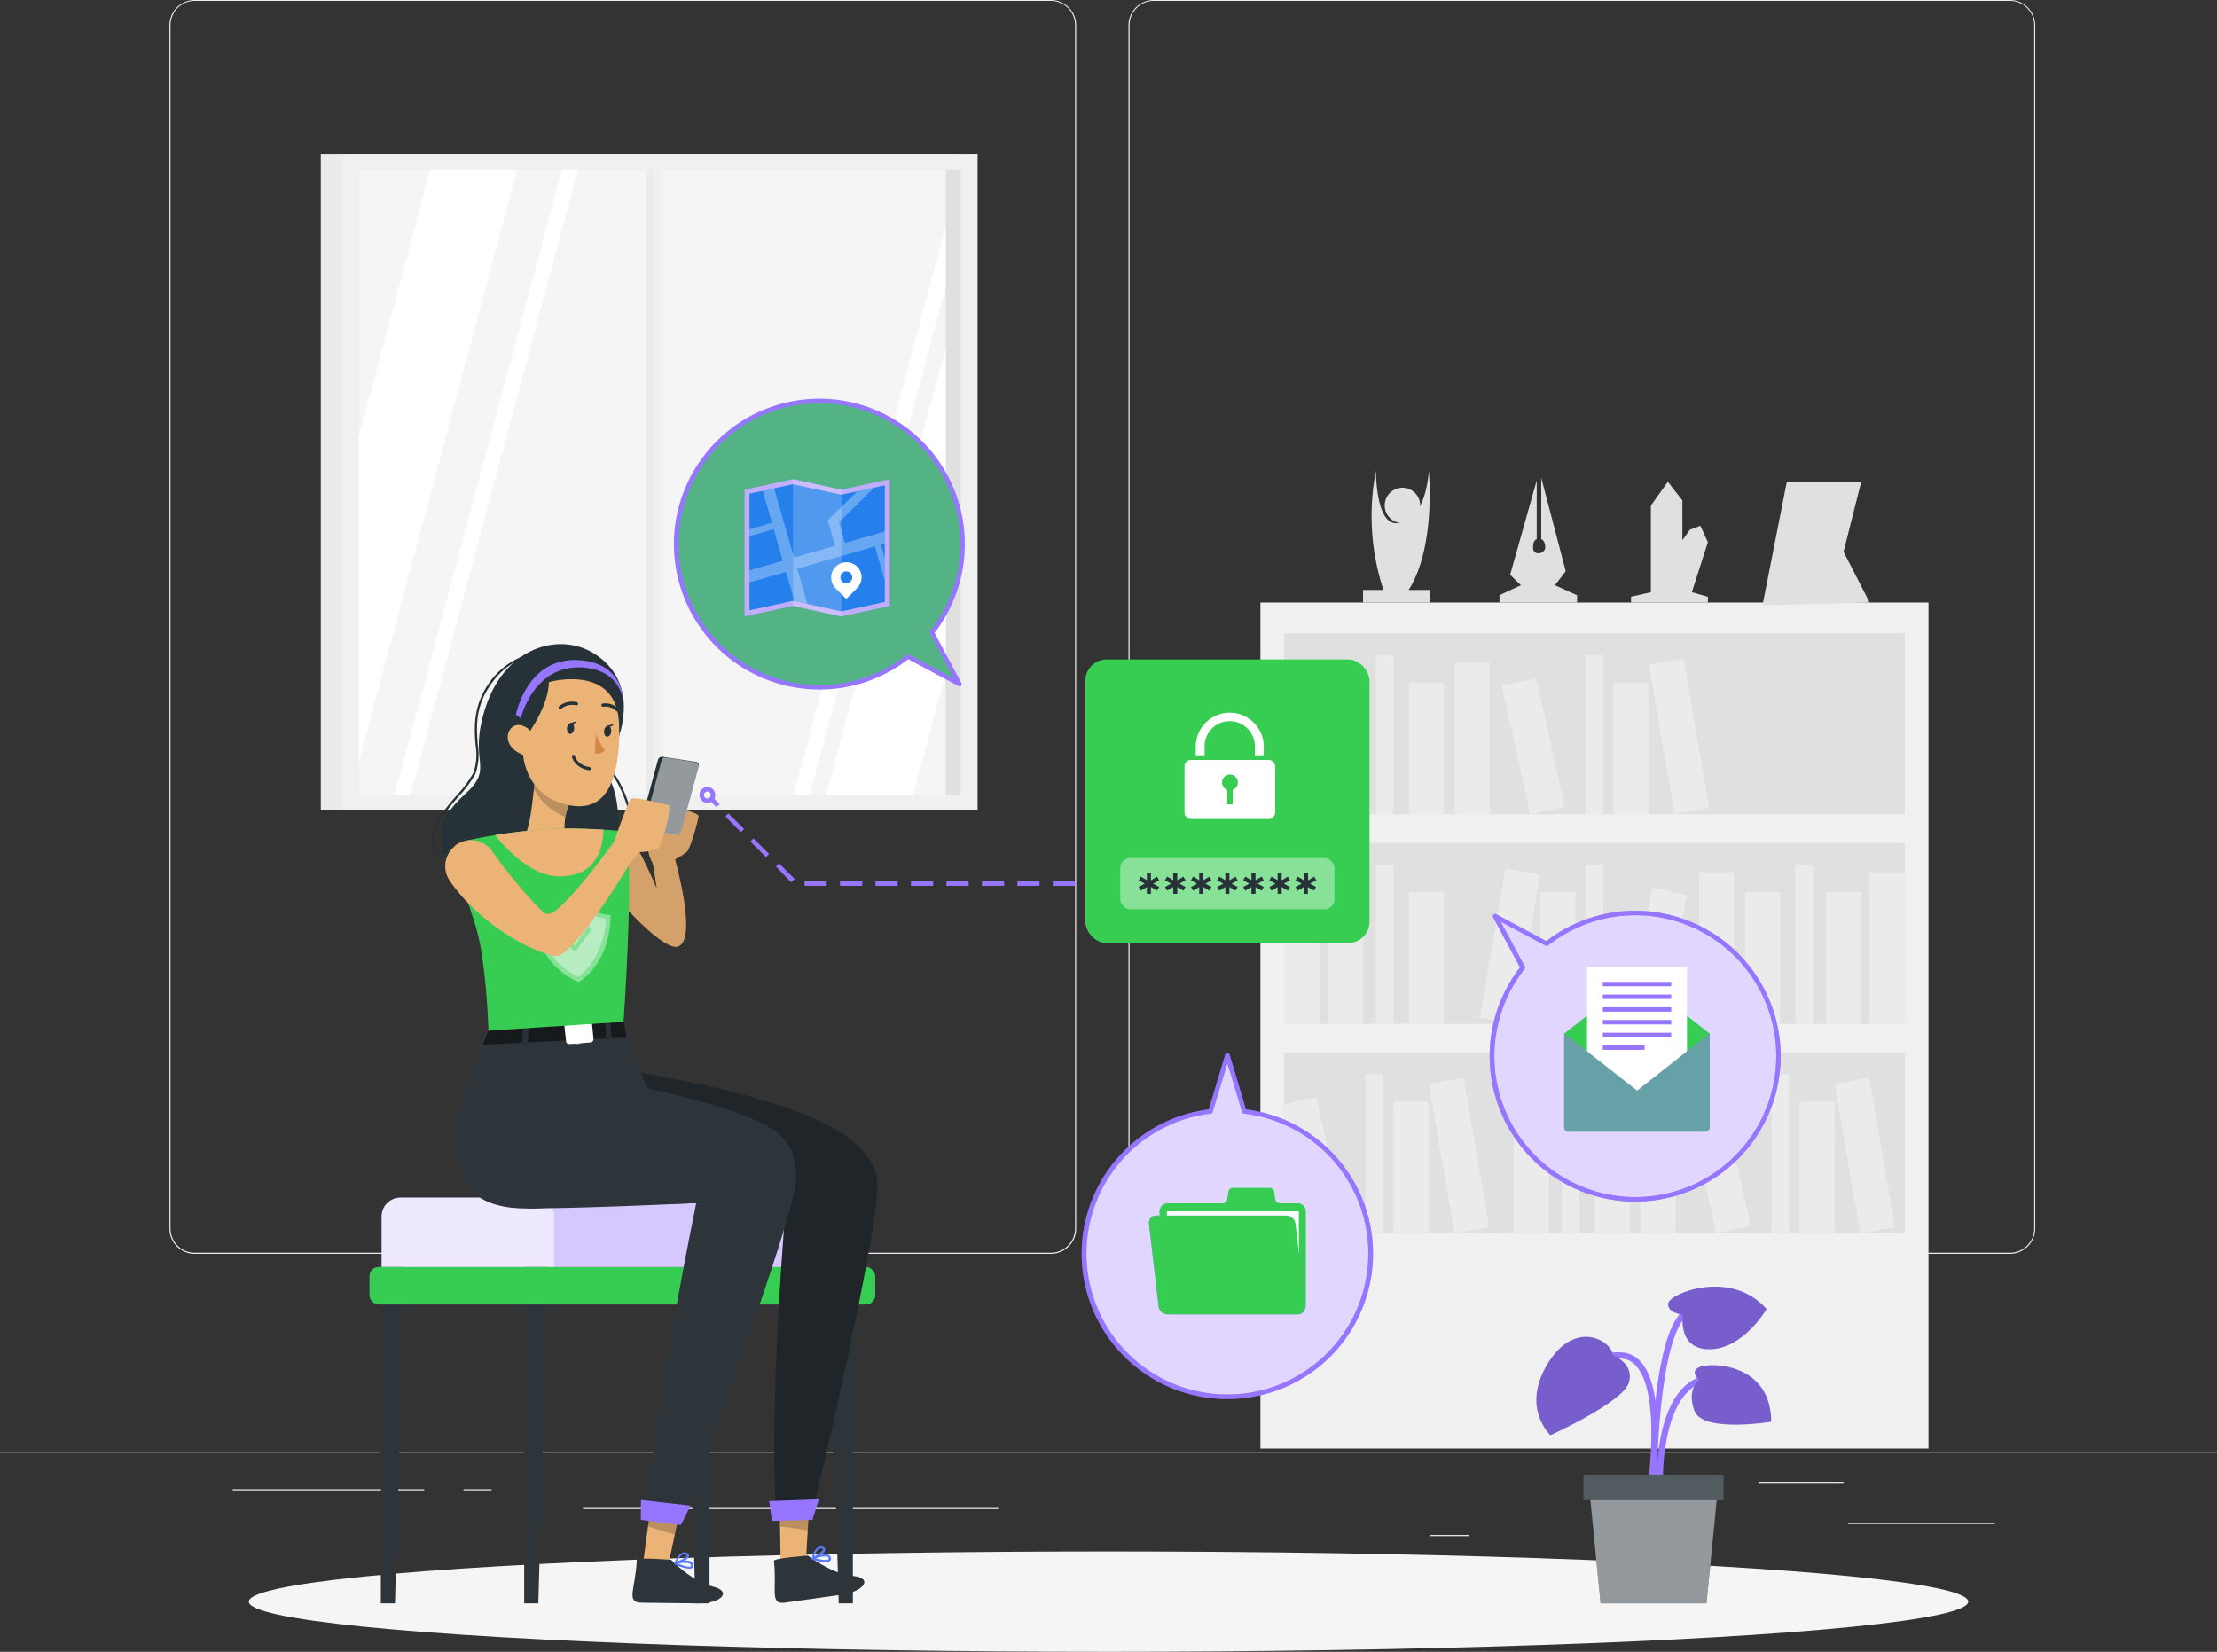 <svg xmlns="http://www.w3.org/2000/svg" width="351.029" height="261.559" viewBox="0 0 351.029 261.559">
  <rect x="0" y="0" width="351.029" height="261.559" fill="#333333" stroke="none"/>
  <g id="Private_data-rafiki_1_" data-name="Private data-rafiki (1)" transform="translate(0 -55)">
    <g id="freepik--background-complete--inject-620" transform="translate(0 55)">
      <rect id="Rectangle_2583" data-name="Rectangle 2583" width="351.029" height="0.176" transform="translate(0 229.854)" fill="#ebebeb"/>
      <rect id="Rectangle_2584" data-name="Rectangle 2584" width="23.252" height="0.176" transform="translate(292.604 241.15)" fill="#ebebeb"/>
      <rect id="Rectangle_2585" data-name="Rectangle 2585" width="6.101" height="0.176" transform="translate(226.435 243.06)" fill="#ebebeb"/>
      <rect id="Rectangle_2586" data-name="Rectangle 2586" width="13.473" height="0.176" transform="translate(278.429 234.635)" fill="#ebebeb"/>
      <rect id="Rectangle_2587" data-name="Rectangle 2587" width="30.322" height="0.176" transform="translate(36.83 235.814)" fill="#ebebeb"/>
      <rect id="Rectangle_2588" data-name="Rectangle 2588" width="4.444" height="0.176" transform="translate(73.407 235.814)" fill="#ebebeb"/>
      <rect id="Rectangle_2589" data-name="Rectangle 2589" width="65.769" height="0.176" transform="translate(92.3 238.777)" fill="#ebebeb"/>
      <path id="Path_6918" data-name="Path 6918" d="M177.772,253.542H42.212a4.009,4.009,0,0,1-4-4.009V58.974a4.009,4.009,0,0,1,4-3.974h135.56a4.009,4.009,0,0,1,4.009,4.009V249.533A4.009,4.009,0,0,1,177.772,253.542ZM42.212,55.14a3.833,3.833,0,0,0-3.826,3.833v190.56a3.833,3.833,0,0,0,3.826,3.833H177.772a3.84,3.84,0,0,0,3.833-3.833V58.974a3.84,3.84,0,0,0-3.833-3.833Z" transform="translate(-11.384 -55)" fill="#ebebeb"/>
      <path id="Path_6919" data-name="Path 6919" d="M394.076,253.542H258.509a4.016,4.016,0,0,1-4.009-4.009V58.974A4.016,4.016,0,0,1,258.509,55H394.076a4.009,4.009,0,0,1,3.995,3.974v190.56A4.009,4.009,0,0,1,394.076,253.542ZM258.509,55.14a3.84,3.84,0,0,0-3.833,3.833v190.56a3.84,3.84,0,0,0,3.833,3.833H394.076a3.84,3.84,0,0,0,3.833-3.833V58.974a3.84,3.84,0,0,0-3.833-3.833Z" transform="translate(-75.826 -55)" fill="#ebebeb"/>
      <rect id="Rectangle_2590" data-name="Rectangle 2590" width="100.486" height="103.834" transform="translate(50.794 24.439)" fill="#ebebeb"/>
      <rect id="Rectangle_2591" data-name="Rectangle 2591" width="100.486" height="103.834" transform="translate(54.304 24.439)" fill="#f0f0f0"/>
      <rect id="Rectangle_2592" data-name="Rectangle 2592" width="95.29" height="98.955" transform="translate(56.839 26.903)" fill="#e0e0e0"/>
      <rect id="Rectangle_2593" data-name="Rectangle 2593" width="92.91" height="98.955" transform="translate(56.832 26.903)" fill="#f5f5f5"/>
      <rect id="Rectangle_2594" data-name="Rectangle 2594" width="1.889" height="98.955" transform="translate(102.367 26.903)" fill="#ebebeb"/>
      <path id="Path_6920" data-name="Path 6920" d="M118.013,93.32,91.531,192.275H88.99L115.472,93.32Z" transform="translate(-26.514 -66.417)" fill="#fff"/>
      <rect id="Rectangle_2595" data-name="Rectangle 2595" width="1.615" height="102.381" transform="translate(103.441 25.372)" fill="#f0f0f0"/>
      <path id="Path_6921" data-name="Path 6921" d="M106.006,93.32,80.95,186.968V135.493L92.232,93.32Z" transform="translate(-24.118 -66.417)" fill="#fff"/>
      <path id="Path_6922" data-name="Path 6922" d="M203.071,106.11v9.5l-21.539,80.477H178.99Z" transform="translate(-53.329 -70.228)" fill="#fff"/>
      <path id="Path_6923" data-name="Path 6923" d="M205.252,133.43V184.9l-5.167,19.321H186.31Z" transform="translate(-55.509 -78.368)" fill="#fff"/>
      <rect id="Rectangle_2596" data-name="Rectangle 2596" width="105.779" height="133.953" transform="translate(199.567 95.41)" fill="#f0f0f0"/>
      <rect id="Rectangle_2597" data-name="Rectangle 2597" width="98.302" height="28.644" transform="translate(203.309 100.289)" fill="#e0e0e0"/>
      <rect id="Rectangle_2598" data-name="Rectangle 2598" width="5.581" height="24.003" transform="translate(203.309 104.93)" fill="#ebebeb"/>
      <rect id="Rectangle_2599" data-name="Rectangle 2599" width="5.581" height="24.003" transform="translate(230.31 104.93)" fill="#ebebeb"/>
      <rect id="Rectangle_2600" data-name="Rectangle 2600" width="5.581" height="24.003" transform="matrix(0.985, -0.17, 0.17, 0.985, 261.057, 105.266)" fill="#ebebeb"/>
      <rect id="Rectangle_2601" data-name="Rectangle 2601" width="5.581" height="20.844" transform="translate(210.231 108.096)" fill="#ebebeb"/>
      <rect id="Rectangle_2602" data-name="Rectangle 2602" width="5.581" height="20.844" transform="translate(223.065 108.096)" fill="#ebebeb"/>
      <rect id="Rectangle_2603" data-name="Rectangle 2603" width="5.581" height="20.844" transform="translate(255.465 108.096)" fill="#ebebeb"/>
      <rect id="Rectangle_2604" data-name="Rectangle 2604" width="5.581" height="20.844" transform="translate(237.783 108.58) rotate(-12.53)" fill="#ebebeb"/>
      <rect id="Rectangle_2605" data-name="Rectangle 2605" width="2.794" height="25.197" transform="translate(217.849 103.736)" fill="#ebebeb"/>
      <rect id="Rectangle_2606" data-name="Rectangle 2606" width="2.794" height="25.197" transform="translate(251.063 103.736)" fill="#ebebeb"/>
      <rect id="Rectangle_2607" data-name="Rectangle 2607" width="98.302" height="28.644" transform="translate(301.611 162.119) rotate(180)" fill="#e0e0e0"/>
      <rect id="Rectangle_2608" data-name="Rectangle 2608" width="5.581" height="24.003" transform="translate(301.611 162.112) rotate(180)" fill="#ebebeb"/>
      <rect id="Rectangle_2609" data-name="Rectangle 2609" width="5.581" height="24.003" transform="translate(274.61 162.112) rotate(180)" fill="#ebebeb"/>
      <rect id="Rectangle_2610" data-name="Rectangle 2610" width="5.581" height="24.003" transform="matrix(-0.985, -0.17, 0.17, -0.985, 239.8, 162.111)" fill="#ebebeb"/>
      <rect id="Rectangle_2611" data-name="Rectangle 2611" width="5.581" height="20.844" transform="translate(294.696 162.112) rotate(180)" fill="#ebebeb"/>
      <rect id="Rectangle_2612" data-name="Rectangle 2612" width="5.581" height="20.844" transform="translate(281.855 162.112) rotate(180)" fill="#ebebeb"/>
      <rect id="Rectangle_2613" data-name="Rectangle 2613" width="5.581" height="20.844" transform="translate(249.463 162.112) rotate(180)" fill="#ebebeb"/>
      <rect id="Rectangle_2614" data-name="Rectangle 2614" width="5.581" height="20.844" transform="translate(262.639 162.108) rotate(-167.47)" fill="#ebebeb"/>
      <rect id="Rectangle_2615" data-name="Rectangle 2615" width="2.794" height="25.197" transform="translate(287.079 162.119) rotate(180)" fill="#ebebeb"/>
      <rect id="Rectangle_2616" data-name="Rectangle 2616" width="2.794" height="25.197" transform="translate(253.857 162.119) rotate(180)" fill="#ebebeb"/>
      <rect id="Rectangle_2617" data-name="Rectangle 2617" width="5.581" height="24.003" transform="translate(203.309 138.109)" fill="#ebebeb"/>
      <rect id="Rectangle_2618" data-name="Rectangle 2618" width="5.581" height="20.844" transform="translate(210.231 141.275)" fill="#ebebeb"/>
      <rect id="Rectangle_2619" data-name="Rectangle 2619" width="5.581" height="20.844" transform="translate(223.065 141.275)" fill="#ebebeb"/>
      <rect id="Rectangle_2620" data-name="Rectangle 2620" width="2.794" height="25.197" transform="translate(217.849 136.915)" fill="#ebebeb"/>
      <rect id="Rectangle_2621" data-name="Rectangle 2621" width="98.302" height="28.644" transform="translate(203.309 166.648)" fill="#e0e0e0"/>
      <rect id="Rectangle_2622" data-name="Rectangle 2622" width="5.581" height="24.003" transform="translate(259.734 171.288)" fill="#ebebeb"/>
      <rect id="Rectangle_2623" data-name="Rectangle 2623" width="5.581" height="24.003" transform="matrix(0.985, -0.17, 0.17, 0.985, 290.471, 171.624)" fill="#ebebeb"/>
      <rect id="Rectangle_2624" data-name="Rectangle 2624" width="5.581" height="20.844" transform="translate(239.648 174.455)" fill="#ebebeb"/>
      <rect id="Rectangle_2625" data-name="Rectangle 2625" width="5.581" height="20.844" transform="translate(252.488 174.455)" fill="#ebebeb"/>
      <rect id="Rectangle_2626" data-name="Rectangle 2626" width="5.581" height="20.844" transform="translate(284.881 174.455)" fill="#ebebeb"/>
      <rect id="Rectangle_2627" data-name="Rectangle 2627" width="5.581" height="20.844" transform="translate(267.204 174.935) rotate(-12.53)" fill="#ebebeb"/>
      <rect id="Rectangle_2628" data-name="Rectangle 2628" width="2.794" height="25.197" transform="translate(247.272 170.095)" fill="#ebebeb"/>
      <rect id="Rectangle_2629" data-name="Rectangle 2629" width="2.794" height="25.197" transform="translate(280.486 170.095)" fill="#ebebeb"/>
      <rect id="Rectangle_2630" data-name="Rectangle 2630" width="5.581" height="24.003" transform="matrix(0.985, -0.17, 0.17, 0.985, 226.225, 171.627)" fill="#ebebeb"/>
      <rect id="Rectangle_2631" data-name="Rectangle 2631" width="5.581" height="20.844" transform="translate(220.636 174.455)" fill="#ebebeb"/>
      <rect id="Rectangle_2632" data-name="Rectangle 2632" width="5.581" height="20.844" transform="translate(202.959 174.938) rotate(-12.53)" fill="#ebebeb"/>
      <rect id="Rectangle_2633" data-name="Rectangle 2633" width="2.794" height="25.197" transform="translate(216.241 170.095)" fill="#ebebeb"/>
      <path id="Path_6924" data-name="Path 6924" d="M307.4,182.045v-1.987h3.229a37.714,37.714,0,0,1-1.187-18.878s-.042,8.242,3.138,8.3c4.872.091,5.237-8.3,5.237-8.3s1.172,12.005-3.194,18.878h3.335v1.987Z" transform="translate(-91.587 -86.635)" fill="#e0e0e0"/>
      <path id="Path_6925" data-name="Path 6925" d="M317.906,167.808A2.808,2.808,0,1,1,315.1,165,2.808,2.808,0,0,1,317.906,167.808Z" transform="translate(-93.044 -87.774)" fill="#e0e0e0"/>
      <path id="Path_6926" data-name="Path 6926" d="M338.17,182.516v-1.158l3.391-1.58-1.7-1.657,4.212-14.954V172.5s-.583,0-.583,1.341,1.931,1.032,1.931-.077-.632-1.264-.632-1.264V162.76l3.875,14.8-1.713,2.219,3.51,1.587v1.158Z" transform="translate(-100.755 -87.106)" fill="#e0e0e0"/>
      <path id="Path_6927" data-name="Path 6927" d="M367.85,182.784v-.92l3.138-.716V167.423l2.689-3.763,2.3,2.949v6.3l1.186-1.65,1.664-.632,1.186,2.6-2.534,7.926,2.534.716v.92Z" transform="translate(-109.598 -87.374)" fill="#e0e0e0"/>
      <path id="Path_6928" data-name="Path 6928" d="M397.5,183.205l3.847-19.545h11.781l-2.794,11.085,4.128,8.039Z" transform="translate(-118.432 -87.374)" fill="#e0e0e0"/>
    </g>
    <g id="freepik--Shadow--inject-620" transform="translate(39.393 300.664)">
      <ellipse id="freepik--path--inject-620" cx="136.122" cy="7.947" rx="136.122" ry="7.947" fill="#f5f5f5"/>
    </g>
    <g id="freepik--Plant--inject-620" transform="translate(243.263 258.734)">
      <path id="Path_6929" data-name="Path 6929" d="M366.788,381.063c.084-.6,2.106-14.575-1.945-19.4a4.388,4.388,0,0,0-3.37-1.657c-8.193-.2-9.316,6.389-9.323,6.452l.962.147c.042-.232,1.011-5.8,8.333-5.616a3.419,3.419,0,0,1,2.647,1.313c3.777,4.486,1.748,18.478,1.727,18.619Z" transform="translate(-348.183 -349.608)" fill="#9676ff"/>
      <path id="Path_6930" data-name="Path 6930" d="M373.657,381.752h.976c0-.133-.323-12.883,5.96-15.515a6.765,6.765,0,0,1,9.043,2.949l.871-.435a7.786,7.786,0,0,0-10.292-3.412C373.313,368.2,373.643,381.2,373.657,381.752Z" transform="translate(-354.59 -350.964)" fill="#9676ff"/>
      <path id="Path_6931" data-name="Path 6931" d="M373.206,377.4c0-.2.063-20.36,3.995-26.271,3.77-5.659,9.864-3,10.117-2.878l.407-.892c-.07,0-7.1-3.131-11.338,3.229-4.1,6.143-4.156,25.976-4.156,26.812Z" transform="translate(-354.166 -345.612)" fill="#9676ff"/>
      <path id="Path_6932" data-name="Path 6932" d="M358.589,359.427s3.573,1.313,2.513,4.43-12.377,8.235-12.377,8.235-4.739-4.339-.386-11.4S358.491,357.195,358.589,359.427Z" transform="translate(-346.5 -348.571)" fill="#9676ff"/>
      <path id="Path_6933" data-name="Path 6933" d="M378.563,349.657s-2.541-.274-2.338-1.818,9.871-5.532,15.579.906c0,0-3.651,6.276-8.93,6.361S378.563,349.657,378.563,349.657Z" transform="translate(-355.353 -345.196)" fill="#9676ff"/>
      <path id="Path_6934" data-name="Path 6934" d="M382.754,365.271s-1.755-1.4.14-2.106,11.17-.5,11.233,8.7c0,0-10.812,1.8-12.146-1.706S382.754,365.271,382.754,365.271Z" transform="translate(-356.94 -350.476)" fill="#9676ff"/>
      <path id="Path_6935" data-name="Path 6935" d="M358.589,359.427s3.573,1.313,2.513,4.43-12.377,8.235-12.377,8.235-4.739-4.339-.386-11.4S358.491,357.195,358.589,359.427Z" transform="translate(-346.5 -348.571)" opacity="0.2"/>
      <path id="Path_6936" data-name="Path 6936" d="M378.563,349.657s-2.541-.274-2.338-1.818,9.871-5.532,15.579.906c0,0-3.651,6.276-8.93,6.361S378.563,349.657,378.563,349.657Z" transform="translate(-355.353 -345.196)" opacity="0.2"/>
      <path id="Path_6937" data-name="Path 6937" d="M382.754,365.271s-1.755-1.4.14-2.106,11.17-.5,11.233,8.7c0,0-10.812,1.8-12.146-1.706S382.754,365.271,382.754,365.271Z" transform="translate(-356.94 -350.476)" opacity="0.2"/>
      <path id="Path_6938" data-name="Path 6938" d="M360.211,408.839h16.772l1.811-18.359H358.4Z" transform="translate(-350.046 -358.688)" fill="#263238"/>
      <path id="Path_6939" data-name="Path 6939" d="M360.211,408.839h16.772l1.811-18.359H358.4Z" transform="translate(-350.046 -358.688)" fill="#fff" opacity="0.5"/>
      <rect id="Rectangle_2634" data-name="Rectangle 2634" width="22.185" height="4.051" transform="translate(29.641 33.814) rotate(180)" fill="#263238"/>
      <rect id="Rectangle_2635" data-name="Rectangle 2635" width="22.185" height="4.051" transform="translate(29.641 33.814) rotate(180)" fill="#fff" opacity="0.2"/>
    </g>
    <g id="freepik--Documents--inject-620" transform="translate(235.869 199.217)">
      <path id="Path_6940" data-name="Path 6940" d="M343.184,299.657a22.669,22.669,0,1,0,2.008-33.839l-8.144-4.367,4.367,8.144a22.677,22.677,0,0,0,1.769,30.062Z" transform="translate(-336.141 -260.581)" fill="#9676ff"/>
      <path id="Path_6941" data-name="Path 6941" d="M343.184,299.657a22.669,22.669,0,1,0,2.008-33.839l-8.144-4.367,4.367,8.144a22.677,22.677,0,0,0,1.769,30.062Z" transform="translate(-336.141 -260.581)" fill="#fff" opacity="0.7"/>
      <path id="Path_6942" data-name="Path 6942" d="M363.465,276.047,352.78,284.43v14.835a.7.7,0,0,0,.7.7H375.1a.7.7,0,0,0,.7-.7V284.43l-10.692-8.383A1.4,1.4,0,0,0,363.465,276.047Z" transform="translate(-340.977 -264.997)" fill="#37cd52"/>
      <rect id="Rectangle_2636" data-name="Rectangle 2636" width="15.831" height="21.476" transform="translate(15.412 8.895)" fill="#fff"/>
      <path id="Path_6943" data-name="Path 6943" d="M364.322,297.157,352.78,288.1v14.835a.7.7,0,0,0,.7.7H375.1a.7.7,0,0,0,.7-.7V288.1Z" transform="translate(-340.977 -268.667)" fill="#9676ff"/>
      <path id="Path_6944" data-name="Path 6944" d="M364.322,297.157,352.78,288.1v14.835a.7.7,0,0,0,.7.7H375.1a.7.7,0,0,0,.7-.7V288.1Z" transform="translate(-340.977 -268.667)" fill="#37cd52" opacity="0.5"/>
      <rect id="Rectangle_2637" data-name="Rectangle 2637" width="10.833" height="0.702" transform="translate(17.911 11.254)" fill="#9676ff"/>
      <rect id="Rectangle_2638" data-name="Rectangle 2638" width="10.833" height="0.702" transform="translate(17.911 13.262)" fill="#9676ff"/>
      <rect id="Rectangle_2639" data-name="Rectangle 2639" width="10.833" height="0.702" transform="translate(17.911 15.277)" fill="#9676ff"/>
      <rect id="Rectangle_2640" data-name="Rectangle 2640" width="10.833" height="0.702" transform="translate(17.911 17.292)" fill="#9676ff"/>
      <rect id="Rectangle_2641" data-name="Rectangle 2641" width="10.833" height="0.702" transform="translate(17.911 19.307)" fill="#9676ff"/>
      <rect id="Rectangle_2642" data-name="Rectangle 2642" width="6.62" height="0.702" transform="translate(17.911 21.321)" fill="#9676ff"/>
      <path id="Path_6945" data-name="Path 6945" d="M359.025,306.461a23.006,23.006,0,0,1-18.254-37.076l-4.254-7.94a.344.344,0,0,1,.063-.414.351.351,0,0,1,.414-.063l7.94,4.262a23.021,23.021,0,1,1,14.041,41.232ZM337.71,262.14l3.819,7.112a.351.351,0,0,1-.035.379,22.318,22.318,0,1,0,3.721-3.721.337.337,0,0,1-.386.035Z" transform="translate(-335.968 -260.42)" fill="#9676ff"/>
      <g id="Group_2436" data-name="Group 2436" opacity="0.7">
        <path id="Path_6946" data-name="Path 6946" d="M359.025,306.461a23.006,23.006,0,0,1-18.254-37.076l-4.254-7.94a.344.344,0,0,1,.063-.414.351.351,0,0,1,.414-.063l7.94,4.262a23.021,23.021,0,1,1,14.041,41.232ZM337.71,262.14l3.819,7.112a.351.351,0,0,1-.035.379,22.318,22.318,0,1,0,3.721-3.721.337.337,0,0,1-.386.035Z" transform="translate(-335.968 -260.42)" fill="#9676ff"/>
      </g>
    </g>
    <g id="freepik--Folder--inject-620" transform="translate(171.267 221.783)">
      <path id="Path_6947" data-name="Path 6947" d="M244.52,324.434a22.676,22.676,0,1,0,25.344-22.508l-2.675-8.846-2.668,8.846A22.677,22.677,0,0,0,244.52,324.434Z" transform="translate(-244.119 -292.717)" fill="#9676ff"/>
      <path id="Path_6948" data-name="Path 6948" d="M244.52,324.434a22.676,22.676,0,1,0,25.344-22.508l-2.675-8.846-2.668,8.846A22.677,22.677,0,0,0,244.52,324.434Z" transform="translate(-244.119 -292.717)" fill="#fff" opacity="0.7"/>
      <path id="Path_6949" data-name="Path 6949" d="M283.411,325.363h-2.9a.7.7,0,0,1-.66-.555l-.218-1.334a.7.7,0,0,0-.66-.555h-5.89a.7.7,0,0,0-.66.555l-.218,1.334a.7.7,0,0,1-.66.555h-8.783a1.264,1.264,0,0,0-1.264,1.264v14.82a1.257,1.257,0,0,0,1.264,1.257h20.648a1.264,1.264,0,0,0,1.264-1.257v-14.82A1.271,1.271,0,0,0,283.411,325.363Z" transform="translate(-249.178 -301.607)" fill="#37cd52"/>
      <rect id="Rectangle_2643" data-name="Rectangle 2643" width="20.886" height="14.82" transform="translate(13.501 25.019)" fill="#fff"/>
      <path id="Path_6950" data-name="Path 6950" d="M282.7,344.808H262.052a1.46,1.46,0,0,1-1.4-1.278l-1.523-13.072a1.109,1.109,0,0,1,1.109-1.278h20.655a1.474,1.474,0,0,1,1.4,1.278l1.516,13.051a1.116,1.116,0,0,1-1.109,1.3Z" transform="translate(-248.467 -303.473)" fill="#9676ff"/>
      <path id="Path_6951" data-name="Path 6951" d="M282.7,344.808H262.052a1.46,1.46,0,0,1-1.4-1.278l-1.523-13.072a1.109,1.109,0,0,1,1.109-1.278h20.655a1.474,1.474,0,0,1,1.4,1.278l1.516,13.051a1.116,1.116,0,0,1-1.109,1.3Z" transform="translate(-248.467 -303.473)" fill="#37cd52" opacity="0.999"/>
      <path id="Path_6952" data-name="Path 6952" d="M267.019,347.307a23.021,23.021,0,0,1-2.942-45.859l2.6-8.621a.365.365,0,0,1,.7,0l2.577,8.621a23.021,23.021,0,0,1-2.942,45.859Zm0-53.167-2.338,7.723a.351.351,0,0,1-.295.246,22.319,22.319,0,1,0,5.265,0,.358.358,0,0,1-.295-.246Z" transform="translate(-243.949 -292.563)" fill="#9676ff"/>
      <g id="Group_2437" data-name="Group 2437" transform="translate(0 0)" opacity="0.7">
        <path id="Path_6953" data-name="Path 6953" d="M267.019,347.307a23.021,23.021,0,0,1-2.942-45.859l2.6-8.621a.365.365,0,0,1,.7,0l2.577,8.621a23.021,23.021,0,0,1-2.942,45.859Zm0-53.167-2.338,7.723a.351.351,0,0,1-.295.246,22.319,22.319,0,1,0,5.265,0,.358.358,0,0,1-.295-.246Z" transform="translate(-243.949 -292.563)" fill="#9676ff"/>
      </g>
    </g>
    <g id="freepik--Map--inject-620" transform="translate(106.708 118.128)">
      <path id="Path_6954" data-name="Path 6954" d="M159.183,184.127a22.669,22.669,0,1,1,33.839-2l4.36,8.144-8.144-4.367A22.669,22.669,0,0,1,159.183,184.127Z" transform="translate(-152.157 -145.07)" fill="#9676ff"/>
      <path id="Path_6955" data-name="Path 6955" d="M159.183,184.127a22.669,22.669,0,1,1,33.839-2l4.36,8.144-8.144-4.367A22.669,22.669,0,0,1,159.183,184.127Z" transform="translate(-152.157 -145.07)" fill="#37cd52" opacity="0.7"/>
      <path id="Path_6956" data-name="Path 6956" d="M183.246,164.734l-7.659-1.664-7.666,1.664v20.072l7.666-1.664,7.659,1.664,7.659-1.664V163.07Z" transform="translate(-156.738 -150.326)" fill="#9676ff"/>
      <path id="Path_6957" data-name="Path 6957" d="M183.246,164.734l-7.659-1.664-7.666,1.664v20.072l7.666-1.664,7.659,1.664,7.659-1.664V163.07Z" transform="translate(-156.738 -150.326)" fill="#fff" opacity="0.4"/>
      <path id="Path_6958" data-name="Path 6958" d="M190.457,164.378V182.85l-6.88,1.5L178.2,183.18l-2.05-.442-.232-.056-6.887,1.5V165.705l2.1-.456,1.8-.386,2.991-.653,7.659,1.664,2.527-.548,2.675-.583Z" transform="translate(-157.069 -150.666)" fill="#2680eb"/>
      <path id="Path_6959" data-name="Path 6959" d="M190.457,173.844l-.611.176.611,2.113v3.573l-1.559-5.42-12.307,3.531,1.608,5.588-2.05-.442-1.334-4.634-5.785,1.657V178.07l5.272-1.509-1.425-4.992-3.847,1.109v-1.116l3.552-1.025-1.453-5.062,1.8-.386,3.152,10.959,6.5-1.867-1.158-4.03h.007l-.007-.014,4.683-4.584,2.675-.583-5.588,5.483.948,3.286,6.319-1.818Z" transform="translate(-157.069 -150.892)" fill="#fff" opacity="0.3"/>
      <path id="Path_6960" data-name="Path 6960" d="M178.84,163.07v20.072l7.659,1.664V164.734Z" transform="translate(-159.992 -150.326)" fill="#fff" opacity="0.2"/>
      <path id="Path_6961" data-name="Path 6961" d="M191.545,182.479a2.423,2.423,0,0,0-3.426,3.426l1.713,1.706,1.713-1.706a2.422,2.422,0,0,0,0-3.426Zm-1.046,2.38h0a.948.948,0,0,1-1.334,0h0a.943.943,0,1,1,1.334,0Z" transform="translate(-162.545 -155.898)" fill="#fff"/>
      <path id="Path_6962" data-name="Path 6962" d="M175.046,190.974a23.028,23.028,0,1,1,18.211-8.965l4.261,7.94a.358.358,0,0,1-.063.414.351.351,0,0,1-.414.063l-7.94-4.254a22.95,22.95,0,0,1-14.055,4.8Zm0-45.339a22.318,22.318,0,1,0,13.809,39.842.365.365,0,0,1,.386-.035l7.119,3.819-3.812-7.119a.351.351,0,0,1,0-.386A22.3,22.3,0,0,0,175,145.636Z" transform="translate(-151.993 -144.918)" fill="#9676ff"/>
    </g>
    <g id="freepik--Password--inject-620" transform="translate(110.757 159.417)">
      <rect id="Rectangle_2644" data-name="Rectangle 2644" width="1.755" height="0.702" transform="translate(61.564 35.152)" fill="#9676ff"/>
      <path id="Path_6963" data-name="Path 6963" d="M218.951,249.932h-3.51v-.7h3.51Zm-5.616,0h-3.51v-.7h3.51Zm-5.616,0h-3.51v-.7h3.51Zm-5.616,0h-3.51v-.7h3.51Zm-5.616,0h-3.51v-.7h3.51Zm-5.616,0h-3.51v-.7h3.51Zm-5.616,0h-3.51v-.7h3.51Zm-5.616,0h-3.51v-.7h3.51Zm-5.659-.576-2.38-2.478.5-.5,2.478,2.478Zm-3.96-3.967-2.478-2.471.5-.5,2.471,2.478Zm-3.967-3.96-2.471-2.478.491-.491,2.478,2.471Z" transform="translate(-159.494 -214.077)" fill="#9676ff"/>
      <rect id="Rectangle_2645" data-name="Rectangle 2645" width="0.702" height="1.755" transform="translate(1.448 22.154) rotate(-44.99)" fill="#9676ff"/>
      <path id="Path_6964" data-name="Path 6964" d="M159.01,235.009a1.25,1.25,0,1,1,1.25-1.243,1.25,1.25,0,0,1-1.25,1.243Zm0-1.79a.548.548,0,1,0,.548.548A.548.548,0,0,0,159.01,233.219Z" transform="translate(-157.76 -212.305)" fill="#9676ff"/>
      <rect id="Rectangle_2646" data-name="Rectangle 2646" width="44.995" height="44.925" rx="3.4" transform="translate(61.086 0)" fill="#37cd52"/>
      <rect id="Rectangle_2647" data-name="Rectangle 2647" width="33.916" height="8.116" rx="1.59" transform="translate(66.618 31.445)" fill="#fff" opacity="0.4"/>
      <path id="Path_6965" data-name="Path 6965" d="M259.079,253.615l.962.527-.33.576-.976-.576v1.088H258.1v-1.081l-.969.569-.337-.576.969-.527-.969-.534.337-.583.969.576V252h.639v1.088l.976-.583.33.583Z" transform="translate(-187.265 -218.112)" fill="#263238"/>
      <path id="Path_6966" data-name="Path 6966" d="M265.029,253.615l.962.527-.33.576-.976-.576v1.088h-.639v-1.081l-.969.569-.337-.576.969-.527-.969-.534.337-.583.969.576V252h.639v1.088l.976-.583.33.583Z" transform="translate(-189.038 -218.112)" fill="#263238"/>
      <path id="Path_6967" data-name="Path 6967" d="M270.879,253.615l.962.527-.33.576-.976-.576v1.088H269.9v-1.081l-.969.569-.337-.576.969-.527-.969-.534.337-.583.969.576V252h.639v1.088l.976-.583.33.583Z" transform="translate(-190.781 -218.112)" fill="#263238"/>
      <path id="Path_6968" data-name="Path 6968" d="M276.779,253.615l.955.527-.323.576-.976-.576v1.088H275.8v-1.081l-.969.569-.337-.576.969-.527-.969-.534.337-.583.969.576V252h.639v1.088l.976-.583.323.583Z" transform="translate(-192.539 -218.112)" fill="#263238"/>
      <path id="Path_6969" data-name="Path 6969" d="M282.673,253.612l.955.527-.323.576-.983-.576v1.088h-.646v-1.081l-.969.569-.337-.576.969-.527-.969-.534.337-.583.969.576V251.99h.646v1.088l.983-.583.323.583Z" transform="translate(-194.291 -218.109)" fill="#263238"/>
      <path id="Path_6970" data-name="Path 6970" d="M288.572,253.615l.962.527-.33.576-.976-.576v1.088h-.639v-1.081l-.962.569-.337-.576.962-.527-.962-.534.337-.583.962.576V252h.639v1.088l.976-.583.33.583Z" transform="translate(-196.054 -218.112)" fill="#263238"/>
      <path id="Path_6971" data-name="Path 6971" d="M294.469,253.615l.962.527-.33.576-.976-.576v1.088h-.639v-1.081l-.969.569-.337-.576.969-.527-.969-.534.337-.583.969.576V252h.674v1.088l.976-.583.33.583Z" transform="translate(-197.809 -218.112)" fill="#263238"/>
      <path id="Path_6972" data-name="Path 6972" d="M280.43,222.487h-1.4v-1.362a3.981,3.981,0,1,0-7.961,0v1.362h-1.4v-1.362a5.385,5.385,0,0,1,10.77,0Z" transform="translate(-191.1 -207.308)" fill="#fff"/>
      <path id="Path_6973" data-name="Path 6973" d="M280.437,226.4H268.193a1.053,1.053,0,0,0-1.053,1.053v7.252a1.053,1.053,0,0,0,1.053,1.046h12.244a1.053,1.053,0,0,0,1.053-1.046v-7.252a1.053,1.053,0,0,0-1.053-1.053Zm-5.673,4.739v2.3h-.857v-2.3a1.25,1.25,0,1,1,.856,0Z" transform="translate(-190.349 -210.484)" fill="#fff"/>
    </g>
    <g id="freepik--Character--inject-620" transform="translate(58.524 156.991)">
      <path id="Path_6974" data-name="Path 6974" d="M89.046,325.13h69.405a2.949,2.949,0,0,1,2.949,2.949v8.663H86.09v-8.663a2.949,2.949,0,0,1,2.956-2.949Z" transform="translate(-84.173 -237.474)" fill="#9676ff"/>
      <path id="Path_6975" data-name="Path 6975" d="M89.046,325.13h69.405a2.949,2.949,0,0,1,2.949,2.949v8.663H86.09v-8.663a2.949,2.949,0,0,1,2.956-2.949Z" transform="translate(-84.173 -237.474)" fill="#fff" opacity="0.6"/>
      <path id="Path_6976" data-name="Path 6976" d="M89.046,325.13H110.43a2.949,2.949,0,0,1,2.949,2.949v8.663H86.09v-8.663a2.949,2.949,0,0,1,2.956-2.949Z" transform="translate(-84.173 -237.474)" fill="#fff" opacity="0.6"/>
      <path id="Path_6977" data-name="Path 6977" d="M158.435,394.028H156.2l-1.5-53.258h3.735Z" transform="translate(-104.615 -242.134)" fill="#2e353a"/>
      <path id="Path_6978" data-name="Path 6978" d="M88.13,394.028H85.89V340.77h3.735Z" transform="translate(-84.114 -242.134)" fill="#2e353a"/>
      <path id="Path_6979" data-name="Path 6979" d="M120.46,394.028h-2.24V340.77h3.735Z" transform="translate(-93.746 -242.134)" fill="#2e353a"/>
      <path id="Path_6980" data-name="Path 6980" d="M190.765,394.028h-2.24l-1.5-53.258h3.735Z" transform="translate(-114.248 -242.134)" fill="#2e353a"/>
      <rect id="Rectangle_2648" data-name="Rectangle 2648" width="80.035" height="5.925" rx="1.45" transform="translate(0 98.636)" fill="#9676ff"/>
      <rect id="Rectangle_2649" data-name="Rectangle 2649" width="80.035" height="5.925" rx="1.45" transform="translate(0 98.636)" fill="#37cd53"/>
      <path id="Path_6981" data-name="Path 6981" d="M140.356,239.03a.14.14,0,0,1-.077,0,.176.176,0,0,1-.077-.239c1.4-2.808-.407-8.39-2.359-11.184a5.49,5.49,0,0,1-.435-5.525.183.183,0,0,1,.239-.07.176.176,0,0,1,.063.239,5.132,5.132,0,0,0,.421,5.153c2,2.871,3.875,8.649,2.38,11.549a.169.169,0,0,1-.154.077Z" transform="translate(-99.3 -206.745)" fill="#263238"/>
      <path id="Path_6982" data-name="Path 6982" d="M127.332,215.674s3.868-8.6-3.1-13.557c-5.616-4.009-14.582-1.566-17.727,8.172-2.928,9.028,1.664,9.3-3.335,13.824s-4.851,8.284-.344,14.638,14.3,8.158,19.728,3.693,6.066-15.944,3.665-20.669S127.332,215.674,127.332,215.674Z" transform="translate(-88.15 -200.274)" fill="#263238"/>
      <path id="Path_6983" data-name="Path 6983" d="M97.9,233.892a.176.176,0,0,1-.161-.1c-1.594-3.131,1.144-6.319,3.566-9.127a18.191,18.191,0,0,0,2.633-3.559,8.908,8.908,0,0,0,.337-4.4c-.211-2.808-.47-6.361,2.464-10.25a11.869,11.869,0,0,1,11.886-4.381.176.176,0,0,1,.126.211.183.183,0,0,1-.218.126c-.07,0-7.021-1.72-11.514,4.254-2.857,3.791-2.612,7.1-2.394,10.011a9.349,9.349,0,0,1-.365,4.584,18.2,18.2,0,0,1-2.7,3.63c-2.345,2.731-5.006,5.82-3.51,8.741a.182.182,0,0,1-.077.239Z" transform="translate(-87.503 -200.736)" fill="#263238"/>
      <path id="Path_6984" data-name="Path 6984" d="M139.4,242.385c1.839-.379,5.708,9.183,5.708,9.183l-.625-4.121,3.51-.576s3.7,13.044.372,13.859c-1.924.463-7.175-4.8-10.383-8.649Z" transform="translate(-99.634 -212.817)" fill="#ebb376"/>
      <path id="Path_6985" data-name="Path 6985" d="M139.4,242.385c1.839-.379,5.708,9.183,5.708,9.183l-.625-4.121,3.51-.576s3.7,13.044.372,13.859c-1.924.463-7.175-4.8-10.383-8.649Z" transform="translate(-99.634 -212.817)" opacity="0.1"/>
      <path id="Path_6986" data-name="Path 6986" d="M179.973,402.809l-3.988-.407-.1-5.617-.077-5.16,4.816-.295-.344,6.08Z" transform="translate(-110.905 -257.198)" fill="#ebb376"/>
      <path id="Path_6987" data-name="Path 6987" d="M174.54,406.7c-.049-.435,5.378-.842,5.378-.842s3.784,2.907,7.1,3.215,1.8,2.485-1.8,2.984L176.33,413.3C173.775,413.681,175.066,411.259,174.54,406.7Z" transform="translate(-110.526 -261.527)" fill="#2e353a"/>
      <path id="Path_6988" data-name="Path 6988" d="M185.191,406.266a8.008,8.008,0,0,1-2.036-.386.147.147,0,0,1-.07-.042h0a.183.183,0,0,1,0-.133c0-.056.295-1.4.99-1.8a.857.857,0,0,1,.7-.084c.344.105.428.295.435.428a1.325,1.325,0,0,1-.625.864,2.042,2.042,0,0,1,1.109,0,.625.625,0,0,1,.358.337.576.576,0,0,1-.056.625A1.074,1.074,0,0,1,185.191,406.266Zm-1.467-.576c.821.211,1.776.351,1.987.126.049-.049.042-.14,0-.26a.281.281,0,0,0-.169-.155,3.349,3.349,0,0,0-1.818.288Zm.744-1.594a.533.533,0,0,0-.267.077,2.31,2.31,0,0,0-.737,1.208c.7-.4,1.4-.906,1.4-1.123,0-.042-.077-.091-.2-.133A.767.767,0,0,0,184.468,404.1Z" transform="translate(-113.068 -260.908)" fill="#577afa"/>
      <path id="Path_6989" data-name="Path 6989" d="M180.265,397.541l-4.388-.639-.077-5.209,4.816-.323Z" transform="translate(-110.902 -257.209)" opacity="0.2"/>
      <path id="Path_6990" data-name="Path 6990" d="M174.266,313.371c-1.053-5.982-9.183-12.068-40.719-17.221L118.86,318.209s21.469-1,41.035-1c0,0-2.759,31.038-1.622,48.926l5.792.105S175.327,319.36,174.266,313.371Z" transform="translate(-93.937 -228.839)" fill="#2e353a"/>
      <path id="Path_6991" data-name="Path 6991" d="M174.266,313.371c-1.053-5.982-9.183-12.068-40.719-17.221L118.86,318.209s21.469-1,41.035-1c0,0-2.759,31.038-1.622,48.926l5.792.105S175.327,319.36,174.266,313.371Z" transform="translate(-93.937 -228.839)" opacity="0.3"/>
      <path id="Path_6992" data-name="Path 6992" d="M148.982,403.542l-3.882-1,.744-5.574.7-5.111,4.8.428-1.243,5.96Z" transform="translate(-101.755 -257.355)" fill="#ebb376"/>
      <path id="Path_6993" data-name="Path 6993" d="M143.322,406.727c0-.442,5.441,0,5.441,0s3.3,3.44,6.536,4.212,1.4,2.731-2.226,2.682l-8.979-.105C141.49,413.487,143.154,411.311,143.322,406.727Z" transform="translate(-101.023 -261.726)" fill="#2e353a"/>
      <path id="Path_6994" data-name="Path 6994" d="M154.438,407.72a6.776,6.776,0,0,1-2.275-.7l-.049-.035h0a.176.176,0,0,1,0-.049.162.162,0,0,1,0-.126c0-.049.5-1.327,1.25-1.629a.871.871,0,0,1,.7,0c.323.161.379.351.365.484,0,.274-.344.541-.744.758a2.029,2.029,0,0,1,1.1.169.583.583,0,0,1,.295.386.54.54,0,0,1-.147.6A.758.758,0,0,1,154.438,407.72Zm-1.706-.814c.779.33,1.706.618,1.945.421.049-.042.063-.126,0-.26a.281.281,0,0,0-.14-.176A3.44,3.44,0,0,0,152.732,406.906Zm.9-1.467a.526.526,0,0,0-.2.042,2.317,2.317,0,0,0-.906,1.081c.779-.288,1.516-.7,1.53-.906,0-.042-.063-.105-.176-.154a.534.534,0,0,0-.218-.063Z" transform="translate(-103.841 -261.302)" fill="#577afa"/>
      <path id="Path_6995" data-name="Path 6995" d="M150.367,398.392,146.12,397.1l.709-5.16,4.809.4Z" transform="translate(-102.059 -257.379)" opacity="0.2"/>
      <path id="Path_6996" data-name="Path 6996" d="M133.247,296.031s-1.165-1.7-3.854-10.531l-21.4,1.4s-9.773,18-2.211,25.688c1.678,1.706,4.964,2.471,8.326,2.443,0,0,7.723.035,26.791-.856,0,0-6.361,30.891-7.919,48.737l5.708.976s18.176-47.656,18.022-53.729S155.221,300.938,133.247,296.031Z" transform="translate(-89.186 -225.666)" fill="#2e353a"/>
      <path id="Path_6997" data-name="Path 6997" d="M144.544,393.31l7.849.892-1.516,3.075-6.347-.814Z" transform="translate(-101.585 -257.787)" fill="#9676ff"/>
      <path id="Path_6998" data-name="Path 6998" d="M173.46,393.445l7.884-.295-1.032,3.272-6.4.147Z" transform="translate(-110.205 -257.74)" fill="#9676ff"/>
      <path id="Path_6999" data-name="Path 6999" d="M128.6,288.538a1.081,1.081,0,1,0,.314-.769A1.088,1.088,0,0,0,128.6,288.538Z" transform="translate(-96.839 -226.247)" fill="#fff" opacity="0.6"/>
      <path id="Path_7000" data-name="Path 7000" d="M109.769,286.76l-.9,2.225,22.775-1.137-.477-2.738Z" transform="translate(-90.96 -225.55)" opacity="0.5"/>
      <path id="Path_7001" data-name="Path 7001" d="M127.278,285.953l.267,2.5a.5.5,0,0,0,.541.449l3.335-.26a.513.513,0,0,0,.47-.562l-.239-2.464a.505.505,0,0,0-.541-.456l-3.363.232a.5.5,0,0,0-.47.562Z" transform="translate(-96.444 -225.565)" fill="#fff"/>
      <path id="Path_7002" data-name="Path 7002" d="M118.858,286.71l-.267,2.942h-.821l.126-2.942Z" transform="translate(-93.612 -226.027)" fill="#263238"/>
      <path id="Path_7003" data-name="Path 7003" d="M136.41,285.383l.33,3.075h.765l-.267-3.208Z" transform="translate(-99.166 -225.592)" fill="#263238"/>
      <path id="Path_7004" data-name="Path 7004" d="M124.545,235.885a12.209,12.209,0,0,0,.2,4.732l-7.182-1.053c1.327-.871,1.755-6.045,2-8.158.112-1.018.154-1.952.161-2.6s0-.9,0-.9l2.626,1.2,4.283,1.959A14.1,14.1,0,0,0,124.545,235.885Z" transform="translate(-93.55 -208.508)" fill="#ebb376"/>
      <path id="Path_7005" data-name="Path 7005" d="M127.481,231.451a14.1,14.1,0,0,0-2.106,4.816,9.639,9.639,0,0,1-4.985-4.479c.112-1.018.154-1.952.161-2.6.934.091,1.8.19,2.633.3Z" transform="translate(-94.393 -208.889)" opacity="0.2"/>
      <path id="Path_7006" data-name="Path 7006" d="M126.064,207.571c5.722.639,7.224,3.91,7.021,9.829-.3,7.435-2.52,12.49-9.506,10.117C114.066,224.329,116.551,206.518,126.064,207.571Z" transform="translate(-93.551 -202.435)" fill="#ebb376"/>
      <path id="Path_7007" data-name="Path 7007" d="M134.326,220.59a12.356,12.356,0,0,0,1.4,2.563,1.58,1.58,0,0,1-1.58.477Z" transform="translate(-98.492 -206.327)" fill="#d58745"/>
      <path id="Path_7008" data-name="Path 7008" d="M129,218.985c-.042.47-.33.835-.639.807s-.541-.435-.5-.906.33-.835.646-.807S129.037,218.515,129,218.985Z" transform="translate(-96.616 -205.579)" fill="#263238"/>
      <path id="Path_7009" data-name="Path 7009" d="M128.59,217.966l1.06-.316S129.067,218.471,128.59,217.966Z" transform="translate(-96.836 -205.451)" fill="#263238"/>
      <path id="Path_7010" data-name="Path 7010" d="M137.365,219.618c-.042.47-.33.835-.646.807s-.534-.435-.491-.906.33-.828.639-.8S137.407,219.119,137.365,219.618Z" transform="translate(-99.11 -205.769)" fill="#263238"/>
      <path id="Path_7011" data-name="Path 7011" d="M137,218.559l1.067-.309S137.442,219.064,137,218.559Z" transform="translate(-99.342 -205.63)" fill="#263238"/>
      <path id="Path_7012" data-name="Path 7012" d="M126.241,214.429a.281.281,0,0,1-.183-.077.253.253,0,0,1,0-.358,3.194,3.194,0,0,1,2.808-.653.246.246,0,0,1,.19.3.26.26,0,0,1-.309.19,2.808,2.808,0,0,0-2.338.527A.26.26,0,0,1,126.241,214.429Z" transform="translate(-96.059 -204.14)" fill="#263238"/>
      <path id="Path_7013" data-name="Path 7013" d="M138.118,214.9a.246.246,0,0,1-.161-.063,2.429,2.429,0,0,0-2.008-.667.256.256,0,0,1-.119-.5,2.921,2.921,0,0,1,2.457.779.253.253,0,0,1,0,.358A.259.259,0,0,1,138.118,214.9Z" transform="translate(-98.936 -204.257)" fill="#263238"/>
      <path id="Path_7014" data-name="Path 7014" d="M118.164,215.517s3.2-4.409,3.2-8.081c0,0,11.865-3.377,11.142,8.207,0,0,2.247-10.11-7.575-11.43s-11.38,13.086-6.775,17.945C118.157,222.159,116.177,218.276,118.164,215.517Z" transform="translate(-92.988 -201.423)" fill="#263238"/>
      <path id="Path_7015" data-name="Path 7015" d="M118.617,221.118a2.534,2.534,0,0,0-2.45-2.6c-1.8,0-3.047,3.51,1.271,4.914C118.055,223.631,118.483,223.069,118.617,221.118Z" transform="translate(-92.64 -205.71)" fill="#ebb376"/>
      <path id="Path_7016" data-name="Path 7016" d="M117.118,213.083s2.022-8.53,9.766-8.039c6.831.428,6.564,6.319,6.564,6.319s.576-7.021-7.14-7.491c-8.242-.477-9.948,8.621-9.948,8.621Z" transform="translate(-93.192 -201.341)" fill="#9676ff"/>
      <path id="Path_7017" data-name="Path 7017" d="M131.719,227.686h-.049c-2.366-.442-2.675-2.106-2.682-2.169a.246.246,0,0,1,.211-.288.253.253,0,0,1,.288.2c0,.063.281,1.4,2.282,1.755a.246.246,0,0,1,.2.295.253.253,0,0,1-.246.2Z" transform="translate(-96.953 -207.708)" fill="#263238"/>
      <path id="Path_7018" data-name="Path 7018" d="M151.043,237.36s3.11.66,3.089,1.229-1.271,5.048-1.832,5.616a9.83,9.83,0,0,1-1.9,1.2l-.288,4.584-1.994.218L146.88,246a4.992,4.992,0,0,1-.372-4.507C147.6,239.27,151.043,237.36,151.043,237.36Z" transform="translate(-102.053 -211.323)" fill="#ebb376"/>
      <path id="Path_7019" data-name="Path 7019" d="M151.043,237.36s3.11.66,3.089,1.229-1.271,5.048-1.832,5.616a9.83,9.83,0,0,1-1.9,1.2l-.288,4.584-1.994.218L146.88,246a4.992,4.992,0,0,1-.372-4.507C147.6,239.27,151.043,237.36,151.043,237.36Z" transform="translate(-102.053 -211.323)" opacity="0.1"/>
      <path id="Path_7020" data-name="Path 7020" d="M144.351,236.618a.477.477,0,0,0,.4.611l5.357.807a.625.625,0,0,0,.7-.442l2.808-10.4a.534.534,0,0,0-.386-.7l-5.357-.814a.7.7,0,0,0-.7.52Z" transform="translate(-101.526 -207.843)" fill="#263238"/>
      <path id="Path_7021" data-name="Path 7021" d="M148,226.294l-2.808,10.531a.414.414,0,0,0,.344.569l4.542.7c.309.042.892-.042.969-.337l2.808-10.531c.077-.295-.4-.618-.7-.667l-4.542-.7a.562.562,0,0,0-.611.435Z" transform="translate(-101.772 -207.896)" fill="#fff" opacity="0.5"/>
      <path id="Path_7022" data-name="Path 7022" d="M129.2,272.48l-21.392,1.4s-.154-5.736-.9-11.036a37.6,37.6,0,0,0-1.1-5.448c-.555-1.825-1.25-3.875-2.106-6.255-.105-.295-.218-.59-.337-.9-.281-.737-.569-1.509-.892-2.317v-.035a3.166,3.166,0,0,1,2.3-4.212c1.362-.288,2.731-.548,4.121-.765l1.2-.183a82.388,82.388,0,0,1,9.674-.864c1.678,0,3.468.049,5,.119l1.271.063c1.622.1,2.745.2,2.745.2s.7.14,1.116,3.9c0,.183.042.393.063.611.056.779.1,1.762.119,2.942C130.121,254.556,129.861,262.658,129.2,272.48Z" transform="translate(-88.994 -212.667)" fill="#37cd52"/>
      <path id="Path_7023" data-name="Path 7023" d="M126.307,257.56a11.366,11.366,0,0,0,6.192,2.71s.33,6.887-4.992,10.573c0,0-5.406-1.594-7.287-9.127C120.22,261.7,124.98,260.031,126.307,257.56Z" transform="translate(-94.342 -217.342)" fill="#fff" opacity="0.4"/>
      <path id="Path_7024" data-name="Path 7024" d="M126.812,259c-1.4,1.769-4.163,3.026-5.392,3.51,1.615,5.617,5.244,7.491,6.319,7.933,3.8-2.843,4.325-7.561,4.388-9.183A12.518,12.518,0,0,1,126.812,259Zm.7,7.2a.379.379,0,0,1-.253.147h0a.344.344,0,0,1-.253-.091l-2.282-2.106a.351.351,0,0,1,.477-.513l1.987,1.846,2.029-2.85a.351.351,0,0,1,.569.4Z" transform="translate(-94.7 -217.771)" fill="#fff" opacity="0.4"/>
      <path id="Path_7025" data-name="Path 7025" d="M134.11,246.135l3.082-4.212s2.106-6.108,2.577-6.7,5.5.828,6.066.92-.99,6.319-1.678,6.845a7.339,7.339,0,0,1-2.885.576l-4.641,5.5Z" transform="translate(-98.481 -210.642)" fill="#ebb376"/>
      <path id="Path_7026" data-name="Path 7026" d="M101.913,245.4a4.079,4.079,0,0,1,5.932.849c3.377,4.844,7.681,9.443,8.362,9.829.983.569,3.145-1.032,9.716-9.646l3.51,2.106s-8.9,14.933-11.682,14.308c-5.4-1.208-12.82-6.319-16.632-11.935a4.079,4.079,0,0,1,.807-5.469Z" transform="translate(-88.44 -213.447)" fill="#ebb376"/>
      <path id="Path_7027" data-name="Path 7027" d="M128.784,242.033c0,2.752-.955,7.407-6.929,7.407-4.43,0-8.425-4.3-10.215-6.543l1.2-.183a82.388,82.388,0,0,1,9.674-.864c1.678,0,3.468.049,5,.119Z" transform="translate(-91.786 -212.661)" fill="#ebb376"/>
    </g>
  </g>
</svg>
